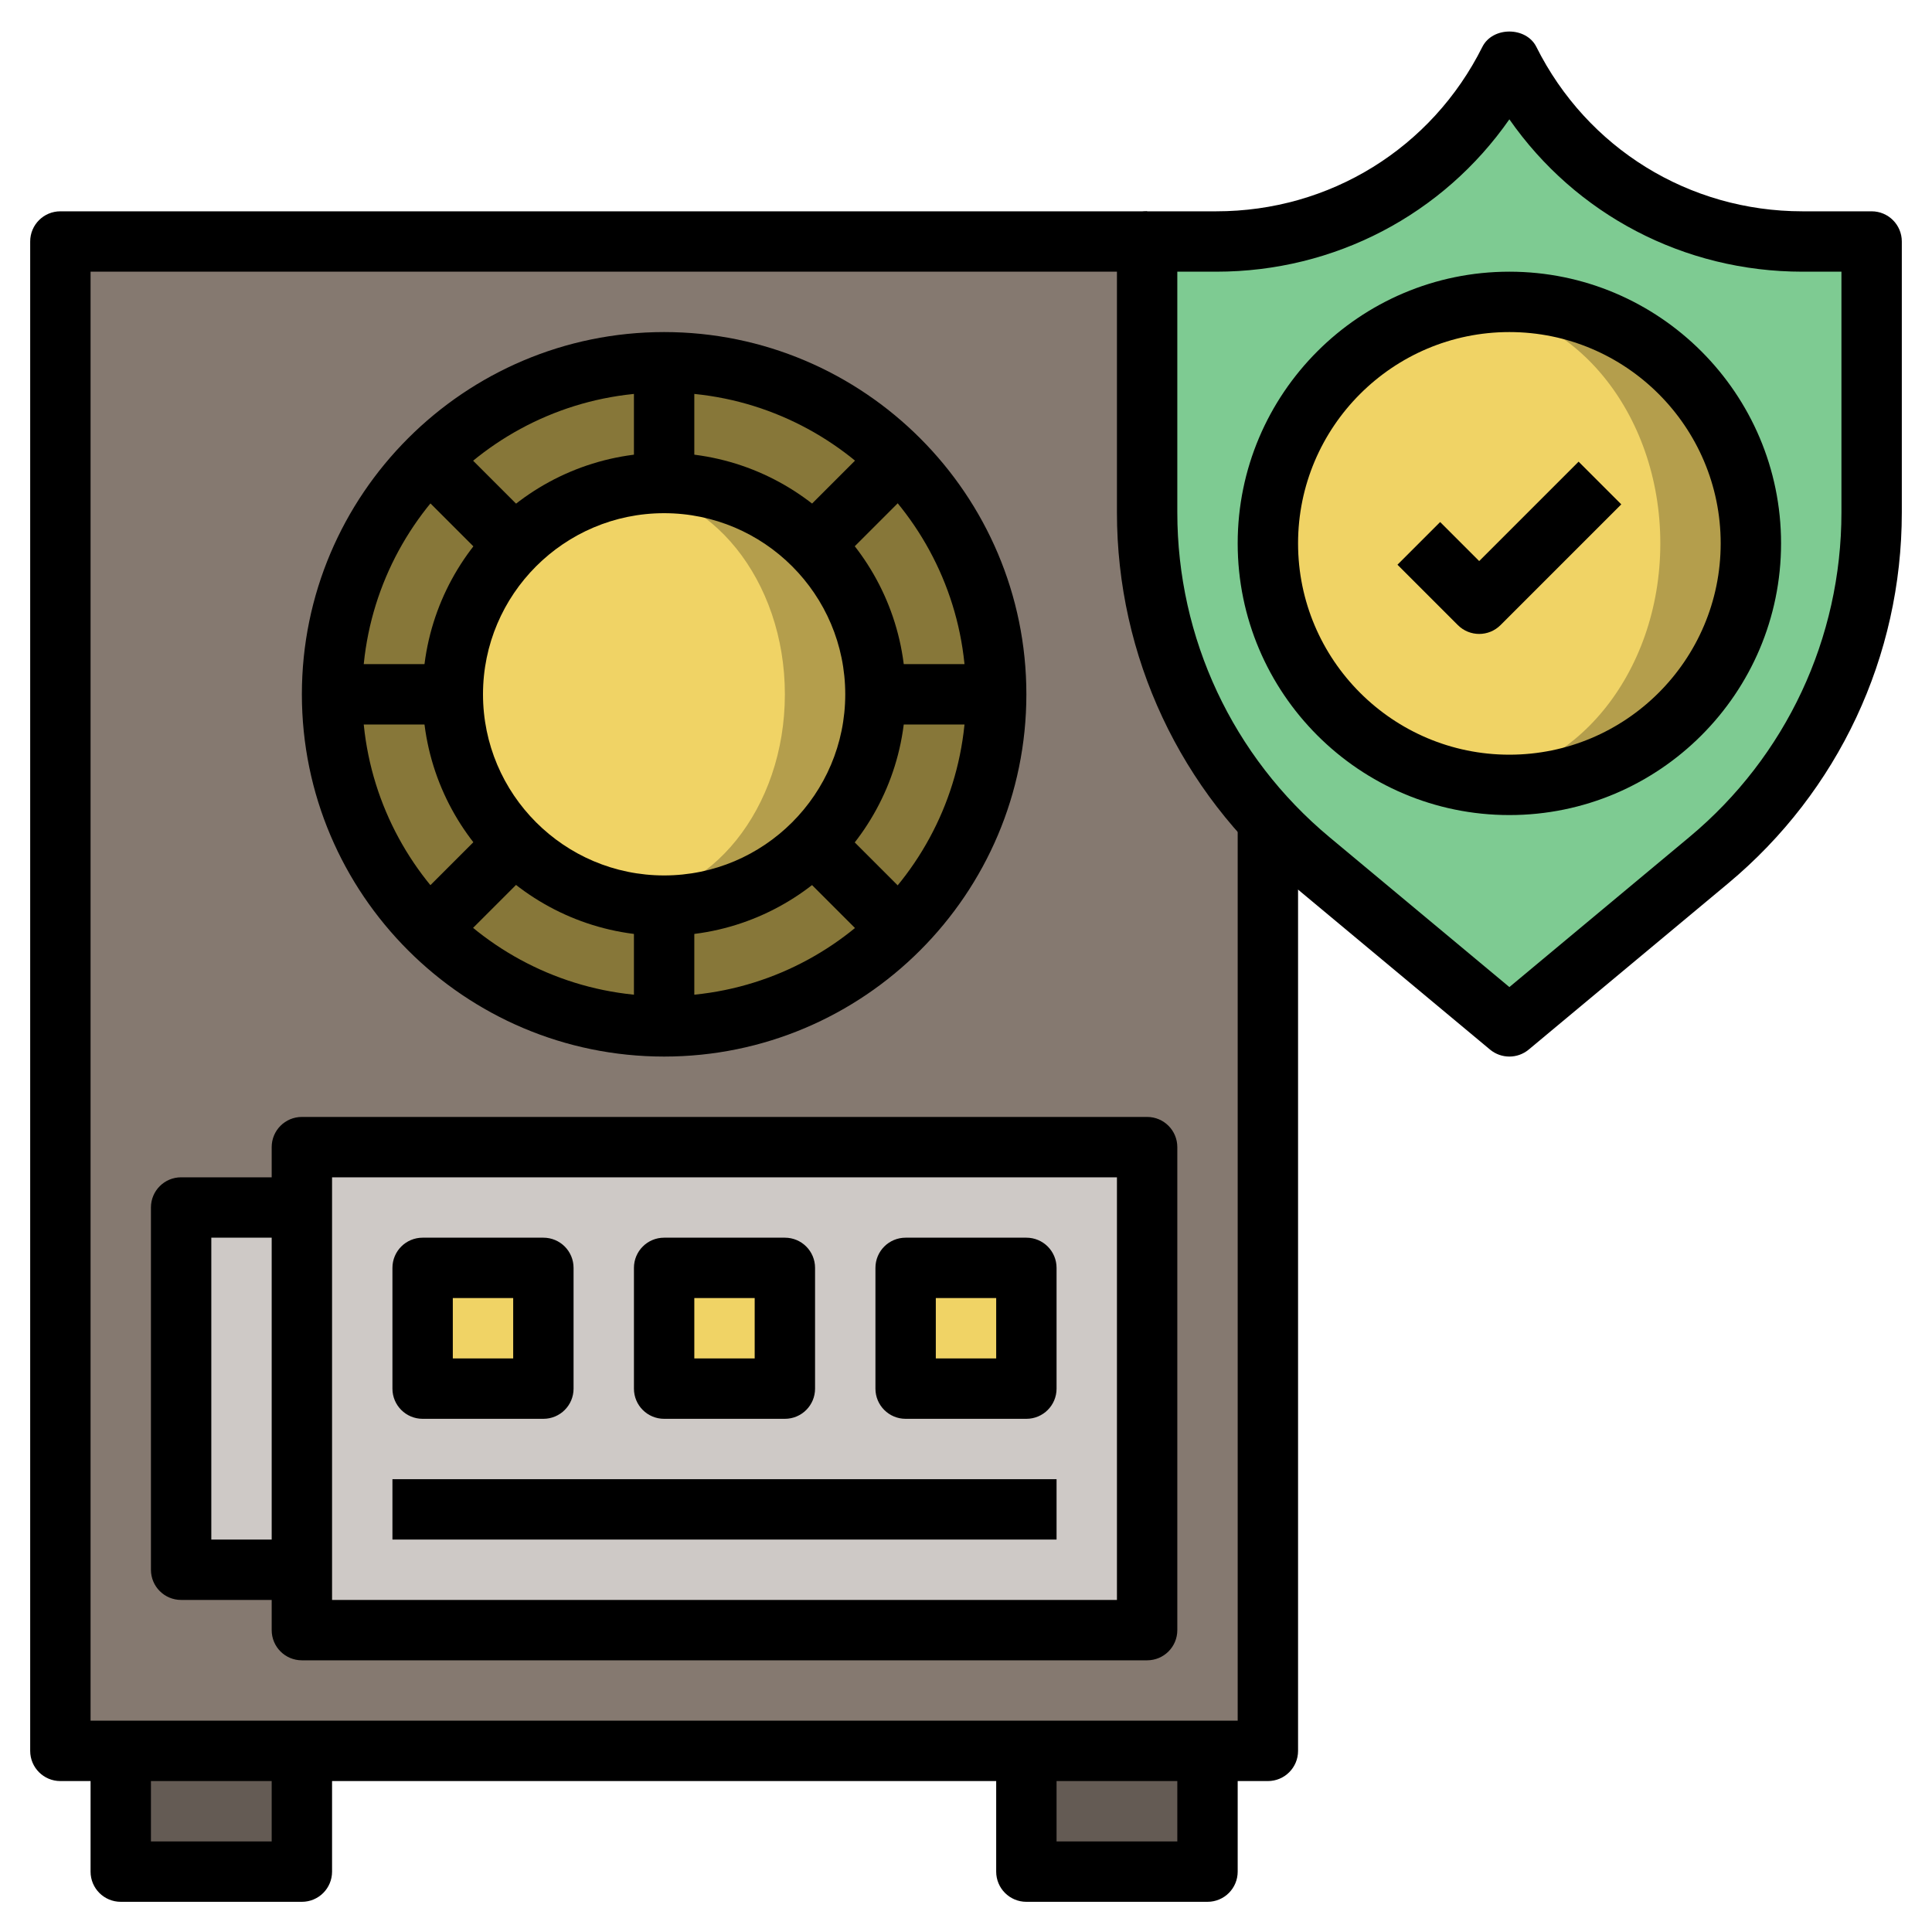 <svg id="Layer_3" enable-background="new 0 0 64 64" height="512" viewBox="0 0 64 64" width="512" xmlns="http://www.w3.org/2000/svg"><path d="m2 8h40v50h-40z" fill="#857970"/><circle cx="22" cy="23" fill="#877739" r="11"/><circle cx="22" cy="23" fill="#b49e4c" r="7"/><ellipse cx="20.5" cy="23" fill="#f0d365" rx="5.5" ry="6.835"/><path d="m10 38h28v16h-28z" fill="#cec9c6"/><g fill="#f0d365"><path d="m14 42h4v4h-4z"/><path d="m22 42h4v4h-4z"/><path d="m30 42h4v4h-4z"/></g><path d="m6 40h4v12h-4z" fill="#cec9c6"/><path d="m34 58h6v4h-6z" fill="#645b54"/><path d="m4 58h6v4h-6z" fill="#645b54"/><path d="m62 8v8.974c0 4.452-1.977 8.673-5.397 11.523l-6.603 5.503-6.603-5.502c-3.42-2.85-5.397-7.072-5.397-11.524v-8.974h2.292c4.111 0 7.87-2.323 9.708-6 1.839 3.677 5.597 6 9.708 6z" fill="#7ecb92"/><circle cx="50" cy="18" fill="#b49e4c" r="8"/><ellipse cx="48.5" cy="18" fill="#f0d365" rx="6.5" ry="7.855"/><path d="m42 59h-40c-.553 0-1-.447-1-1v-50c0-.552.447-1 1-1h36v2h-35v48h38v-29.831h2v30.831c0 .553-.447 1-1 1z"/><path d="m10 63h-6c-.553 0-1-.447-1-1v-4h2v3h4v-3h2v4c0 .553-.447 1-1 1z"/><path d="m40 63h-6c-.553 0-1-.447-1-1v-4h2v3h4v-3h2v4c0 .553-.447 1-1 1z"/><path d="m22 35c-6.617 0-12-5.383-12-12s5.383-12 12-12 12 5.383 12 12-5.383 12-12 12zm0-22c-5.514 0-10 4.486-10 10s4.486 10 10 10 10-4.486 10-10-4.486-10-10-10z"/><path d="m21 30h2v4h-2z"/><path d="m21 12h2v4h-2z"/><path d="m29 22h4v2h-4z"/><path d="m11 22h4v2h-4z"/><path d="m27.5 27.379h2v4.243h-2z" transform="matrix(.707 -.707 .707 .707 -12.512 28.793)"/><path d="m14.5 14.379h2v4.243h-2z" transform="matrix(.707 -.707 .707 .707 -7.127 15.793)"/><path d="m13.379 28.5h4.243v2h-4.243z" transform="matrix(.707 -.707 .707 .707 -16.32 19.601)"/><path d="m26.379 15.5h4.243v2h-4.243z" transform="matrix(.707 -.707 .707 .707 -3.32 24.985)"/><path d="m22 31c-4.411 0-8-3.589-8-8s3.589-8 8-8 8 3.589 8 8-3.589 8-8 8zm0-14c-3.309 0-6 2.691-6 6s2.691 6 6 6 6-2.691 6-6-2.691-6-6-6z"/><path d="m38 55h-28c-.553 0-1-.447-1-1v-16c0-.553.447-1 1-1h28c.553 0 1 .447 1 1v16c0 .553-.447 1-1 1zm-27-2h26v-14h-26z"/><path d="m10 53h-4c-.553 0-1-.447-1-1v-12c0-.553.447-1 1-1h4v2h-3v10h3z"/><path d="m18 47h-4c-.553 0-1-.447-1-1v-4c0-.553.447-1 1-1h4c.553 0 1 .447 1 1v4c0 .553-.447 1-1 1zm-3-2h2v-2h-2z"/><path d="m26 47h-4c-.553 0-1-.447-1-1v-4c0-.553.447-1 1-1h4c.553 0 1 .447 1 1v4c0 .553-.447 1-1 1zm-3-2h2v-2h-2z"/><path d="m34 47h-4c-.553 0-1-.447-1-1v-4c0-.553.447-1 1-1h4c.553 0 1 .447 1 1v4c0 .553-.447 1-1 1zm-3-2h2v-2h-2z"/><path d="m13 49h22v2h-22z"/><path d="m50 35c-.228 0-.455-.077-.641-.231l-6.603-5.503c-3.657-3.049-5.756-7.529-5.756-12.291v-8.975c0-.552.447-1 1-1h2.292c3.756 0 7.134-2.087 8.813-5.447.34-.678 1.449-.678 1.789 0 1.68 3.36 5.058 5.447 8.814 5.447h2.292c.553 0 1 .448 1 1v8.975c0 4.763-2.099 9.243-5.757 12.291l-6.603 5.503c-.185.154-.412.231-.64.231zm-11-26v7.975c0 4.167 1.836 8.087 5.038 10.755l5.962 4.968 5.962-4.969c3.202-2.667 5.038-6.587 5.038-10.754v-7.975h-1.292c-3.928 0-7.511-1.897-9.708-5.047-2.197 3.15-5.78 5.047-9.708 5.047z"/><path d="m50 27c-4.963 0-9-4.038-9-9s4.037-9 9-9 9 4.038 9 9-4.037 9-9 9zm0-16c-3.859 0-7 3.14-7 7s3.141 7 7 7 7-3.14 7-7-3.141-7-7-7z"/><path d="m49 21c-.256 0-.512-.098-.707-.293l-2-2 1.414-1.414 1.293 1.293 3.293-3.293 1.414 1.414-4 4c-.195.195-.451.293-.707.293z"/></svg>
